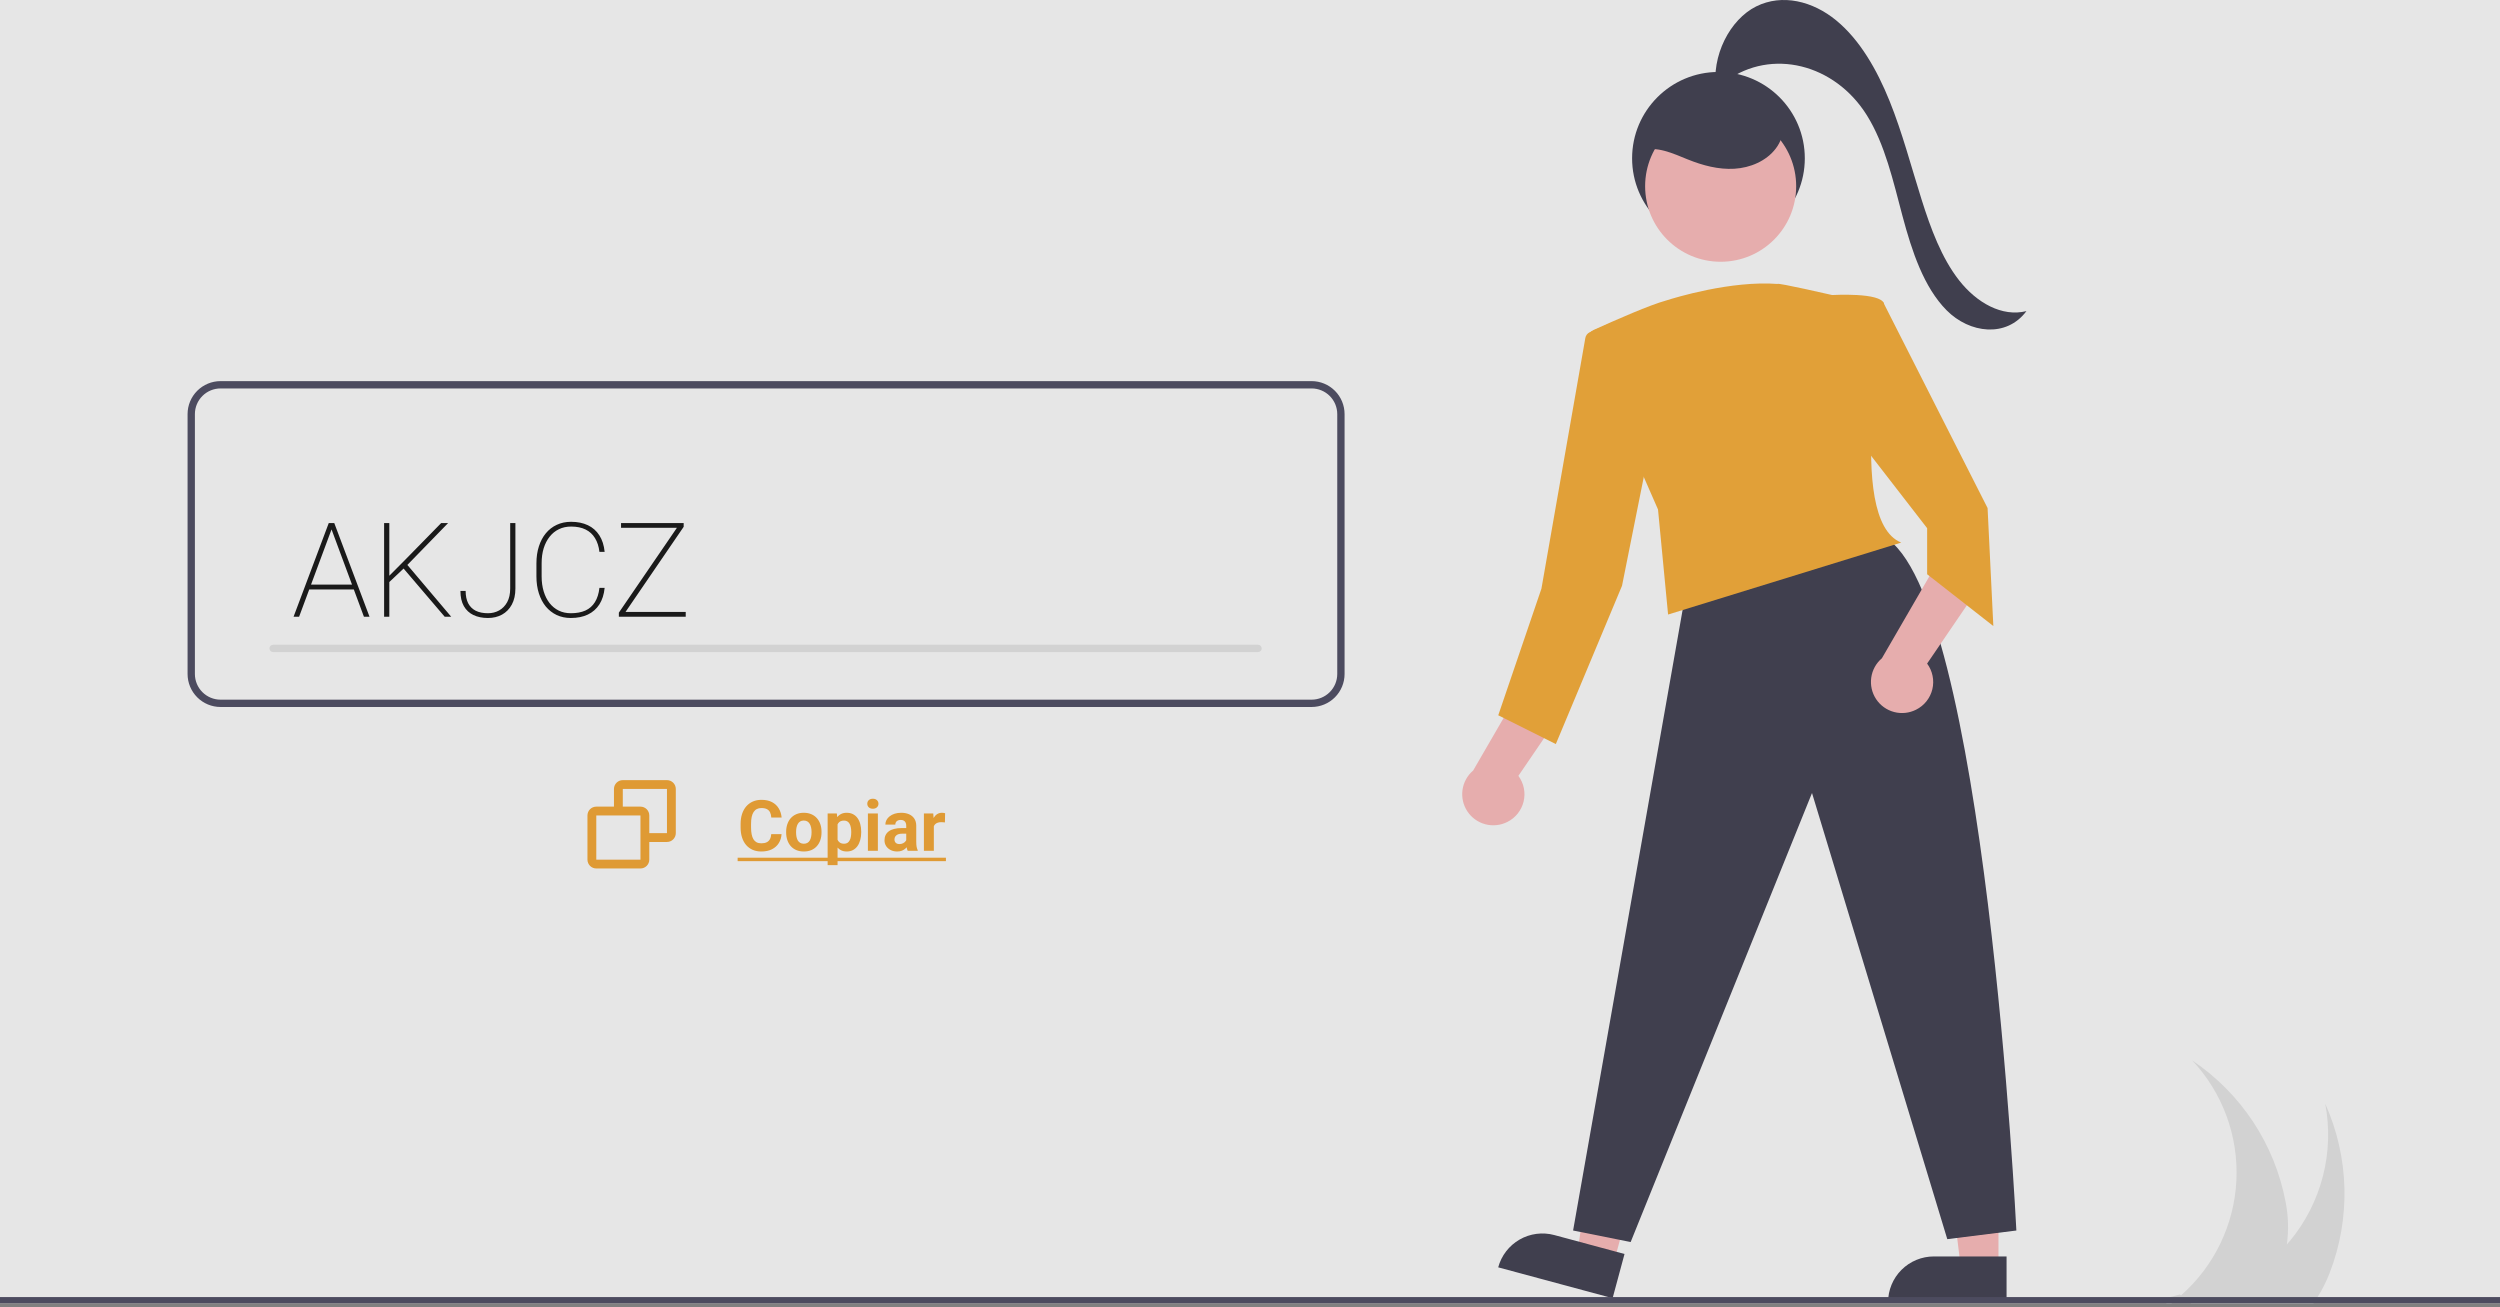 <svg width="566" height="296" viewBox="0 0 566 296" fill="none" xmlns="http://www.w3.org/2000/svg">
<rect x="0" y="0" width="566" height="296" fill="#808080" stroke="none"/>
<g opacity="0.8" clip-path="url(#clip0_725_7858)">
<rect width="566" height="295.047" fill="white"/>
<path d="M527.417 288.238C526.687 290.126 525.778 291.94 524.702 293.655C524.403 294.128 524.089 294.595 523.755 295.047H496.019C495.825 294.901 495.637 294.748 495.441 294.602C494.467 294.525 493.499 294.428 492.552 294.323C492.65 294.24 492.754 294.156 492.852 294.073C492.35 294.115 491.849 294.156 491.348 294.177C491.745 294.226 492.149 294.275 492.552 294.323C492.253 294.567 491.947 294.811 491.634 295.047H490.422L491.237 294.177C490.589 294.198 489.949 294.212 489.301 294.198L491.327 293.655L493.513 293.07C493.597 293.14 493.687 293.209 493.771 293.279C497.502 290 500.535 286.004 502.691 281.53C504.847 277.055 506.081 272.192 506.32 267.231C506.559 262.27 505.798 257.311 504.083 252.65C502.367 247.988 499.731 243.72 496.333 240.097C501.803 243.768 506.489 248.491 510.116 253.99C513.744 259.489 516.241 265.655 517.462 272.129C518.09 275.293 518.184 278.541 517.741 281.736C517.984 281.465 518.228 281.193 518.464 280.915C521.991 276.643 524.532 271.647 525.909 266.282C527.286 260.916 527.463 255.313 526.429 249.872C529.129 255.882 530.607 262.369 530.777 268.956C530.946 275.542 529.804 282.097 527.417 288.238Z" fill="#E6E6E6"/>
<path d="M389.058 55.392C399.856 55.392 408.609 46.639 408.609 35.842C408.609 25.045 399.856 16.292 389.058 16.292C378.261 16.292 369.508 25.045 369.508 35.842C369.508 46.639 378.261 55.392 389.058 55.392Z" fill="#2F2E41"/>
<path d="M452.456 286.899L443.921 286.898L439.86 253.977L452.458 253.977L452.456 286.899Z" fill="#FFB8B8"/>
<path d="M437.825 284.459H454.286V294.823H427.461C427.461 293.462 427.729 292.114 428.25 290.857C428.771 289.599 429.534 288.457 430.496 287.495C431.459 286.532 432.601 285.769 433.859 285.248C435.116 284.727 436.464 284.459 437.825 284.459Z" fill="#2F2E41"/>
<path d="M365.39 285.781L357.149 283.559L361.798 250.715L373.96 253.995L365.39 285.781Z" fill="#FFB8B8"/>
<path d="M351.898 279.617L367.791 283.902L365.093 293.909L339.193 286.926C339.909 284.272 341.649 282.011 344.032 280.64C346.414 279.269 349.244 278.901 351.898 279.617Z" fill="#2F2E41"/>
<path d="M381.564 134.57L356.149 278.589L369.182 281.196L410.238 179.535L440.866 280.544L456.506 278.589C456.506 278.589 449.338 133.918 426.529 121.537L381.564 134.57Z" fill="#2F2E41"/>
<path d="M341.258 186.091C342.174 185.635 342.98 184.983 343.617 184.182C344.254 183.382 344.708 182.451 344.947 181.456C345.186 180.46 345.203 179.425 344.998 178.422C344.794 177.419 344.371 176.474 343.762 175.652L357.778 155.098L344.852 154.897L333.523 174.446C332.21 175.562 331.352 177.121 331.112 178.827C330.871 180.534 331.265 182.269 332.219 183.704C333.172 185.139 334.619 186.175 336.285 186.615C337.951 187.055 339.721 186.868 341.258 186.091Z" fill="#FFB8B8"/>
<path d="M433.795 160.675C434.712 160.219 435.517 159.568 436.154 158.767C436.791 157.966 437.245 157.035 437.484 156.04C437.723 155.045 437.74 154.009 437.535 153.007C437.331 152.004 436.909 151.058 436.299 150.236L450.315 129.683L437.389 129.482L426.06 149.031C424.747 150.147 423.889 151.706 423.649 153.412C423.409 155.118 423.802 156.853 424.756 158.289C425.709 159.724 427.156 160.76 428.822 161.199C430.488 161.639 432.258 161.453 433.795 160.675Z" fill="#FFB8B8"/>
<path d="M389.556 59.263C399 59.263 406.655 51.608 406.655 42.164C406.655 32.721 399 25.065 389.556 25.065C380.113 25.065 372.457 32.721 372.457 42.164C372.457 51.608 380.113 59.263 389.556 59.263Z" fill="#FFB8B8"/>
<path d="M426.529 68.751C425.878 66.145 414.799 66.796 414.799 66.796C414.799 66.796 402.325 63.928 402.443 64.287C391.93 63.478 379.107 67.424 377.239 68.023C373.418 69.077 366.117 72.302 360.852 74.674C360.12 75.004 359.547 75.61 359.259 76.361C358.97 77.111 358.99 77.945 359.313 78.681L375.373 115.346L377.654 139.132L430.439 122.84C417.406 117.627 427.181 71.358 426.529 68.751Z" fill="#F9A826"/>
<path d="M421.968 69.403L426.3 68.315L449.989 115.02L451.293 141.739L436.304 130.009V119.582L420.665 99.38L421.968 69.403Z" fill="#F9A826"/>
<path d="M364.947 72.987L359.93 75.217C359.669 75.333 359.44 75.511 359.264 75.737C359.088 75.962 358.971 76.227 358.921 76.509L348.981 133.267L339.206 161.94L352.239 168.457L367.227 132.615L372.441 106.548L364.947 72.987Z" fill="#F9A826"/>
<path d="M371.625 34.103C375.095 32.964 378.756 34.75 382.146 36.11C385.487 37.451 389.057 38.416 392.651 38.205C396.245 37.994 399.879 36.477 402.052 33.606C404.225 30.736 404.607 26.434 402.456 23.547C401.041 21.646 398.781 20.562 396.519 19.856C391.686 18.347 386.276 18.295 381.681 20.424C377.087 22.552 373.484 27.048 373.105 32.098" fill="#2F2E41"/>
<path d="M388.537 20.483C387.372 12.591 391.695 4.397 397.595 1.457C403.495 -1.482 410.417 0.252 415.732 4.629C421.048 9.006 424.922 15.733 427.806 22.883C430.69 30.033 432.687 37.692 435.037 45.149C437.124 51.772 439.573 58.399 443.537 63.464C447.5 68.529 453.264 71.825 458.787 70.433C454.25 76.534 445.903 75.478 440.724 70.26C435.546 65.042 432.854 56.886 430.735 48.947C428.616 41.008 426.772 32.701 422.673 26.122C415.38 14.418 401.069 10.902 390.849 18.303" fill="#2F2E41"/>
<path d="M566 293.654H0V295.047H566V293.654Z" fill="#3F3D56"/>
<path d="M296.951 160.062H49.928C47.95 160.06 46.053 159.273 44.655 157.874C43.256 156.476 42.469 154.579 42.467 152.601V93.747C42.469 91.769 43.256 89.872 44.655 88.474C46.053 87.075 47.95 86.288 49.928 86.286H296.951C298.929 86.288 300.826 87.075 302.224 88.474C303.623 89.872 304.41 91.769 304.412 93.747V152.601C304.41 154.579 303.623 156.476 302.224 157.874C300.826 159.273 298.929 160.06 296.951 160.062ZM49.928 87.944C48.389 87.946 46.914 88.558 45.827 89.646C44.739 90.733 44.127 92.208 44.125 93.747V152.601C44.127 154.14 44.739 155.614 45.827 156.702C46.914 157.79 48.389 158.402 49.928 158.404H296.951C298.49 158.402 299.965 157.79 301.052 156.702C302.14 155.614 302.752 154.14 302.754 152.601V93.747C302.752 92.208 302.14 90.733 301.052 89.646C299.965 88.558 298.49 87.946 296.951 87.944H49.928Z" fill="#3F3D56"/>
<path d="M284.816 147.628H61.831C61.722 147.628 61.614 147.607 61.513 147.566C61.413 147.524 61.321 147.463 61.244 147.386C61.166 147.309 61.105 147.218 61.063 147.117C61.022 147.016 61 146.908 61 146.799C61 146.69 61.022 146.582 61.063 146.481C61.105 146.381 61.166 146.289 61.244 146.212C61.321 146.135 61.413 146.074 61.513 146.033C61.614 145.991 61.722 145.97 61.831 145.97H284.816C284.925 145.97 285.033 145.991 285.134 146.033C285.235 146.074 285.326 146.135 285.404 146.212C285.481 146.289 285.542 146.381 285.584 146.481C285.626 146.582 285.647 146.69 285.647 146.799C285.647 146.908 285.626 147.016 285.584 147.117C285.542 147.218 285.481 147.309 285.404 147.386C285.326 147.463 285.235 147.524 285.134 147.566C285.033 147.607 284.925 147.628 284.816 147.628Z" fill="#E6E6E6"/>
<path d="M75.258 119.329L67.718 139.622H66.466L74.428 118.427H75.404L75.258 119.329ZM82.391 139.622L74.865 119.329L74.72 118.427H75.68L83.657 139.622H82.391ZM80.528 132.358V133.449H69.654V132.358H80.528ZM88.141 118.427V139.622H86.962V118.427H88.141ZM101.446 118.427L92.1 128.034L87.69 132.198L87.704 130.786L91.373 127.103L99.874 118.427H101.446ZM100.674 139.622L91.111 128.413L91.824 127.423L102.145 139.622H100.674ZM115.508 133.231V118.427H116.687V133.231C116.687 134.667 116.415 135.885 115.872 136.885C115.328 137.884 114.586 138.641 113.645 139.156C112.713 139.66 111.655 139.913 110.471 139.913C109.21 139.913 108.113 139.69 107.181 139.243C106.25 138.797 105.527 138.122 105.012 137.22C104.498 136.307 104.241 135.162 104.241 133.784H105.42C105.42 134.881 105.609 135.808 105.988 136.565C106.376 137.312 106.944 137.88 107.691 138.268C108.448 138.646 109.375 138.836 110.471 138.836C111.393 138.836 112.233 138.627 112.99 138.21C113.756 137.783 114.368 137.157 114.824 136.332C115.28 135.497 115.508 134.464 115.508 133.231ZM135.713 133.086H136.892C136.746 134.57 136.348 135.822 135.698 136.841C135.048 137.85 134.175 138.617 133.078 139.141C131.991 139.656 130.71 139.913 129.235 139.913C128.061 139.913 126.993 139.69 126.033 139.243C125.081 138.787 124.261 138.146 123.572 137.322C122.893 136.487 122.369 135.492 122 134.337C121.631 133.183 121.447 131.906 121.447 130.509V127.539C121.447 126.132 121.631 124.856 122 123.711C122.369 122.556 122.893 121.566 123.572 120.741C124.261 119.907 125.086 119.266 126.047 118.82C127.018 118.364 128.1 118.136 129.293 118.136C130.739 118.136 132.006 118.393 133.093 118.907C134.18 119.422 135.048 120.188 135.698 121.207C136.348 122.216 136.746 123.463 136.892 124.948H135.713C135.567 123.716 135.232 122.677 134.708 121.833C134.194 120.979 133.486 120.329 132.583 119.882C131.681 119.436 130.584 119.213 129.293 119.213C128.274 119.213 127.357 119.412 126.542 119.81C125.727 120.198 125.028 120.761 124.446 121.498C123.864 122.226 123.412 123.1 123.092 124.119C122.781 125.128 122.626 126.258 122.626 127.51V130.509C122.626 131.741 122.781 132.872 123.092 133.901C123.403 134.92 123.844 135.798 124.417 136.536C124.989 137.263 125.683 137.831 126.498 138.239C127.314 138.637 128.226 138.836 129.235 138.836C130.526 138.836 131.627 138.632 132.539 138.224C133.452 137.807 134.17 137.171 134.694 136.317C135.228 135.463 135.567 134.386 135.713 133.086ZM155.248 138.544V139.622H140.517V138.544H155.248ZM154.782 119.271L140.881 139.622H140.109V138.704L153.982 118.427H154.782V119.271ZM154.244 118.427V119.489H140.604V118.427H154.244Z" fill="black"/>
<path d="M174.609 188.848H176.945C176.898 189.614 176.688 190.293 176.312 190.887C175.943 191.481 175.424 191.944 174.758 192.278C174.096 192.611 173.299 192.778 172.367 192.778C171.638 192.778 170.984 192.653 170.406 192.403C169.828 192.148 169.333 191.783 168.922 191.309C168.516 190.835 168.206 190.262 167.992 189.59C167.779 188.918 167.672 188.166 167.672 187.333V186.543C167.672 185.71 167.781 184.958 168 184.286C168.224 183.609 168.542 183.033 168.953 182.559C169.37 182.085 169.867 181.721 170.445 181.465C171.023 181.21 171.669 181.083 172.383 181.083C173.331 181.083 174.13 181.254 174.781 181.598C175.438 181.942 175.945 182.416 176.305 183.02C176.669 183.624 176.888 184.312 176.961 185.083H174.617C174.591 184.624 174.5 184.236 174.344 183.918C174.188 183.596 173.951 183.353 173.633 183.192C173.32 183.025 172.904 182.942 172.383 182.942C171.992 182.942 171.651 183.015 171.359 183.161C171.068 183.306 170.823 183.528 170.625 183.825C170.427 184.122 170.279 184.497 170.18 184.95C170.086 185.398 170.039 185.924 170.039 186.528V187.333C170.039 187.921 170.083 188.439 170.172 188.887C170.26 189.33 170.396 189.705 170.578 190.012C170.766 190.314 171.005 190.543 171.297 190.7C171.594 190.851 171.951 190.926 172.367 190.926C172.857 190.926 173.26 190.848 173.578 190.692C173.896 190.536 174.138 190.304 174.305 189.997C174.477 189.689 174.578 189.306 174.609 188.848ZM177.984 188.481V188.317C177.984 187.697 178.073 187.127 178.25 186.606C178.427 186.08 178.685 185.624 179.023 185.239C179.362 184.853 179.779 184.554 180.273 184.34C180.768 184.122 181.336 184.012 181.977 184.012C182.617 184.012 183.188 184.122 183.688 184.34C184.188 184.554 184.607 184.853 184.945 185.239C185.289 185.624 185.549 186.08 185.727 186.606C185.904 187.127 185.992 187.697 185.992 188.317V188.481C185.992 189.096 185.904 189.666 185.727 190.192C185.549 190.713 185.289 191.168 184.945 191.559C184.607 191.944 184.19 192.244 183.695 192.458C183.201 192.671 182.633 192.778 181.992 192.778C181.352 192.778 180.781 192.671 180.281 192.458C179.786 192.244 179.367 191.944 179.023 191.559C178.685 191.168 178.427 190.713 178.25 190.192C178.073 189.666 177.984 189.096 177.984 188.481ZM180.234 188.317V188.481C180.234 188.835 180.266 189.166 180.328 189.473C180.391 189.78 180.49 190.051 180.625 190.286C180.766 190.515 180.948 190.694 181.172 190.825C181.396 190.955 181.669 191.02 181.992 191.02C182.305 191.02 182.573 190.955 182.797 190.825C183.021 190.694 183.201 190.515 183.336 190.286C183.471 190.051 183.57 189.78 183.633 189.473C183.701 189.166 183.734 188.835 183.734 188.481V188.317C183.734 187.973 183.701 187.65 183.633 187.348C183.57 187.041 183.469 186.77 183.328 186.536C183.193 186.296 183.013 186.109 182.789 185.973C182.565 185.838 182.294 185.77 181.977 185.77C181.659 185.77 181.388 185.838 181.164 185.973C180.945 186.109 180.766 186.296 180.625 186.536C180.49 186.77 180.391 187.041 180.328 187.348C180.266 187.65 180.234 187.973 180.234 188.317ZM189.625 185.793V195.872H187.375V184.168H189.461L189.625 185.793ZM194.977 188.301V188.465C194.977 189.08 194.904 189.65 194.758 190.176C194.617 190.702 194.409 191.161 194.133 191.551C193.857 191.937 193.513 192.239 193.102 192.458C192.695 192.671 192.227 192.778 191.695 192.778C191.18 192.778 190.732 192.674 190.352 192.465C189.971 192.257 189.651 191.965 189.391 191.59C189.135 191.21 188.93 190.77 188.773 190.27C188.617 189.77 188.497 189.234 188.414 188.661V188.231C188.497 187.616 188.617 187.054 188.773 186.543C188.93 186.028 189.135 185.583 189.391 185.208C189.651 184.827 189.969 184.533 190.344 184.325C190.724 184.116 191.169 184.012 191.68 184.012C192.216 184.012 192.688 184.114 193.094 184.317C193.505 184.52 193.849 184.812 194.125 185.192C194.406 185.572 194.617 186.025 194.758 186.551C194.904 187.077 194.977 187.661 194.977 188.301ZM192.719 188.465V188.301C192.719 187.942 192.688 187.611 192.625 187.309C192.568 187.002 192.474 186.734 192.344 186.504C192.219 186.275 192.052 186.098 191.844 185.973C191.641 185.843 191.393 185.778 191.102 185.778C190.794 185.778 190.531 185.827 190.312 185.926C190.099 186.025 189.924 186.168 189.789 186.356C189.654 186.543 189.552 186.767 189.484 187.028C189.417 187.288 189.375 187.583 189.359 187.911V188.997C189.385 189.382 189.458 189.728 189.578 190.036C189.698 190.338 189.883 190.577 190.133 190.754C190.383 190.931 190.711 191.02 191.117 191.02C191.414 191.02 191.664 190.955 191.867 190.825C192.07 190.689 192.234 190.504 192.359 190.27C192.49 190.036 192.581 189.765 192.633 189.458C192.69 189.15 192.719 188.819 192.719 188.465ZM198.75 184.168V192.622H196.492V184.168H198.75ZM196.352 181.965C196.352 181.637 196.466 181.366 196.695 181.153C196.924 180.939 197.232 180.833 197.617 180.833C197.997 180.833 198.302 180.939 198.531 181.153C198.766 181.366 198.883 181.637 198.883 181.965C198.883 182.293 198.766 182.564 198.531 182.778C198.302 182.991 197.997 183.098 197.617 183.098C197.232 183.098 196.924 182.991 196.695 182.778C196.466 182.564 196.352 182.293 196.352 181.965ZM205.172 190.715V186.95C205.172 186.679 205.128 186.447 205.039 186.254C204.951 186.056 204.812 185.903 204.625 185.793C204.443 185.684 204.206 185.629 203.914 185.629C203.664 185.629 203.448 185.674 203.266 185.762C203.083 185.846 202.943 185.968 202.844 186.129C202.745 186.286 202.695 186.471 202.695 186.684H200.445C200.445 186.325 200.529 185.984 200.695 185.661C200.862 185.338 201.104 185.054 201.422 184.809C201.74 184.559 202.117 184.364 202.555 184.223C202.997 184.083 203.492 184.012 204.039 184.012C204.695 184.012 205.279 184.122 205.789 184.34C206.299 184.559 206.701 184.887 206.992 185.325C207.289 185.762 207.438 186.309 207.438 186.965V190.583C207.438 191.046 207.466 191.426 207.523 191.723C207.581 192.015 207.664 192.27 207.773 192.489V192.622H205.5C205.391 192.392 205.307 192.106 205.25 191.762C205.198 191.413 205.172 191.064 205.172 190.715ZM205.469 187.473L205.484 188.747H204.227C203.93 188.747 203.672 188.78 203.453 188.848C203.234 188.916 203.055 189.012 202.914 189.137C202.773 189.257 202.669 189.398 202.602 189.559C202.539 189.721 202.508 189.898 202.508 190.09C202.508 190.283 202.552 190.458 202.641 190.614C202.729 190.765 202.857 190.885 203.023 190.973C203.19 191.056 203.385 191.098 203.609 191.098C203.948 191.098 204.242 191.03 204.492 190.895C204.742 190.76 204.935 190.593 205.07 190.395C205.211 190.197 205.284 190.01 205.289 189.833L205.883 190.786C205.799 190.999 205.685 191.221 205.539 191.45C205.398 191.679 205.219 191.895 205 192.098C204.781 192.296 204.518 192.46 204.211 192.59C203.904 192.715 203.539 192.778 203.117 192.778C202.581 192.778 202.094 192.671 201.656 192.458C201.224 192.239 200.88 191.939 200.625 191.559C200.375 191.174 200.25 190.736 200.25 190.247C200.25 189.804 200.333 189.411 200.5 189.067C200.667 188.723 200.911 188.434 201.234 188.2C201.562 187.96 201.971 187.78 202.461 187.661C202.951 187.536 203.518 187.473 204.164 187.473H205.469ZM211.422 186.012V192.622H209.172V184.168H211.289L211.422 186.012ZM213.969 184.114L213.93 186.2C213.82 186.184 213.688 186.171 213.531 186.161C213.38 186.145 213.242 186.137 213.117 186.137C212.799 186.137 212.523 186.179 212.289 186.262C212.06 186.34 211.867 186.458 211.711 186.614C211.56 186.77 211.445 186.96 211.367 187.184C211.294 187.408 211.253 187.663 211.242 187.95L210.789 187.809C210.789 187.262 210.844 186.76 210.953 186.301C211.062 185.838 211.221 185.434 211.43 185.09C211.643 184.747 211.904 184.481 212.211 184.293C212.518 184.106 212.87 184.012 213.266 184.012C213.391 184.012 213.518 184.023 213.648 184.043C213.779 184.059 213.885 184.083 213.969 184.114Z" fill="#F6A020"/>
<path d="M167 194.184H214.156V194.965H167V194.184Z" fill="#F6A020"/>
<path d="M151 176.622H141C139.897 176.622 139 177.519 139 178.622V182.622H135C133.897 182.622 133 183.519 133 184.622V194.622C133 195.725 133.897 196.622 135 196.622H145C146.103 196.622 147 195.725 147 194.622V190.622H151C152.103 190.622 153 189.725 153 188.622V178.622C153 177.519 152.103 176.622 151 176.622ZM135 194.622V184.622H145L145.002 194.622H135ZM151 188.622H147V184.622C147 183.519 146.103 182.622 145 182.622H141V178.622H151V188.622Z" fill="#F6A020"/>
</g>
<defs>
<clipPath id="clip0_725_7858">
<rect width="566" height="295.047" fill="white"/>
</clipPath>
</defs>
</svg>
